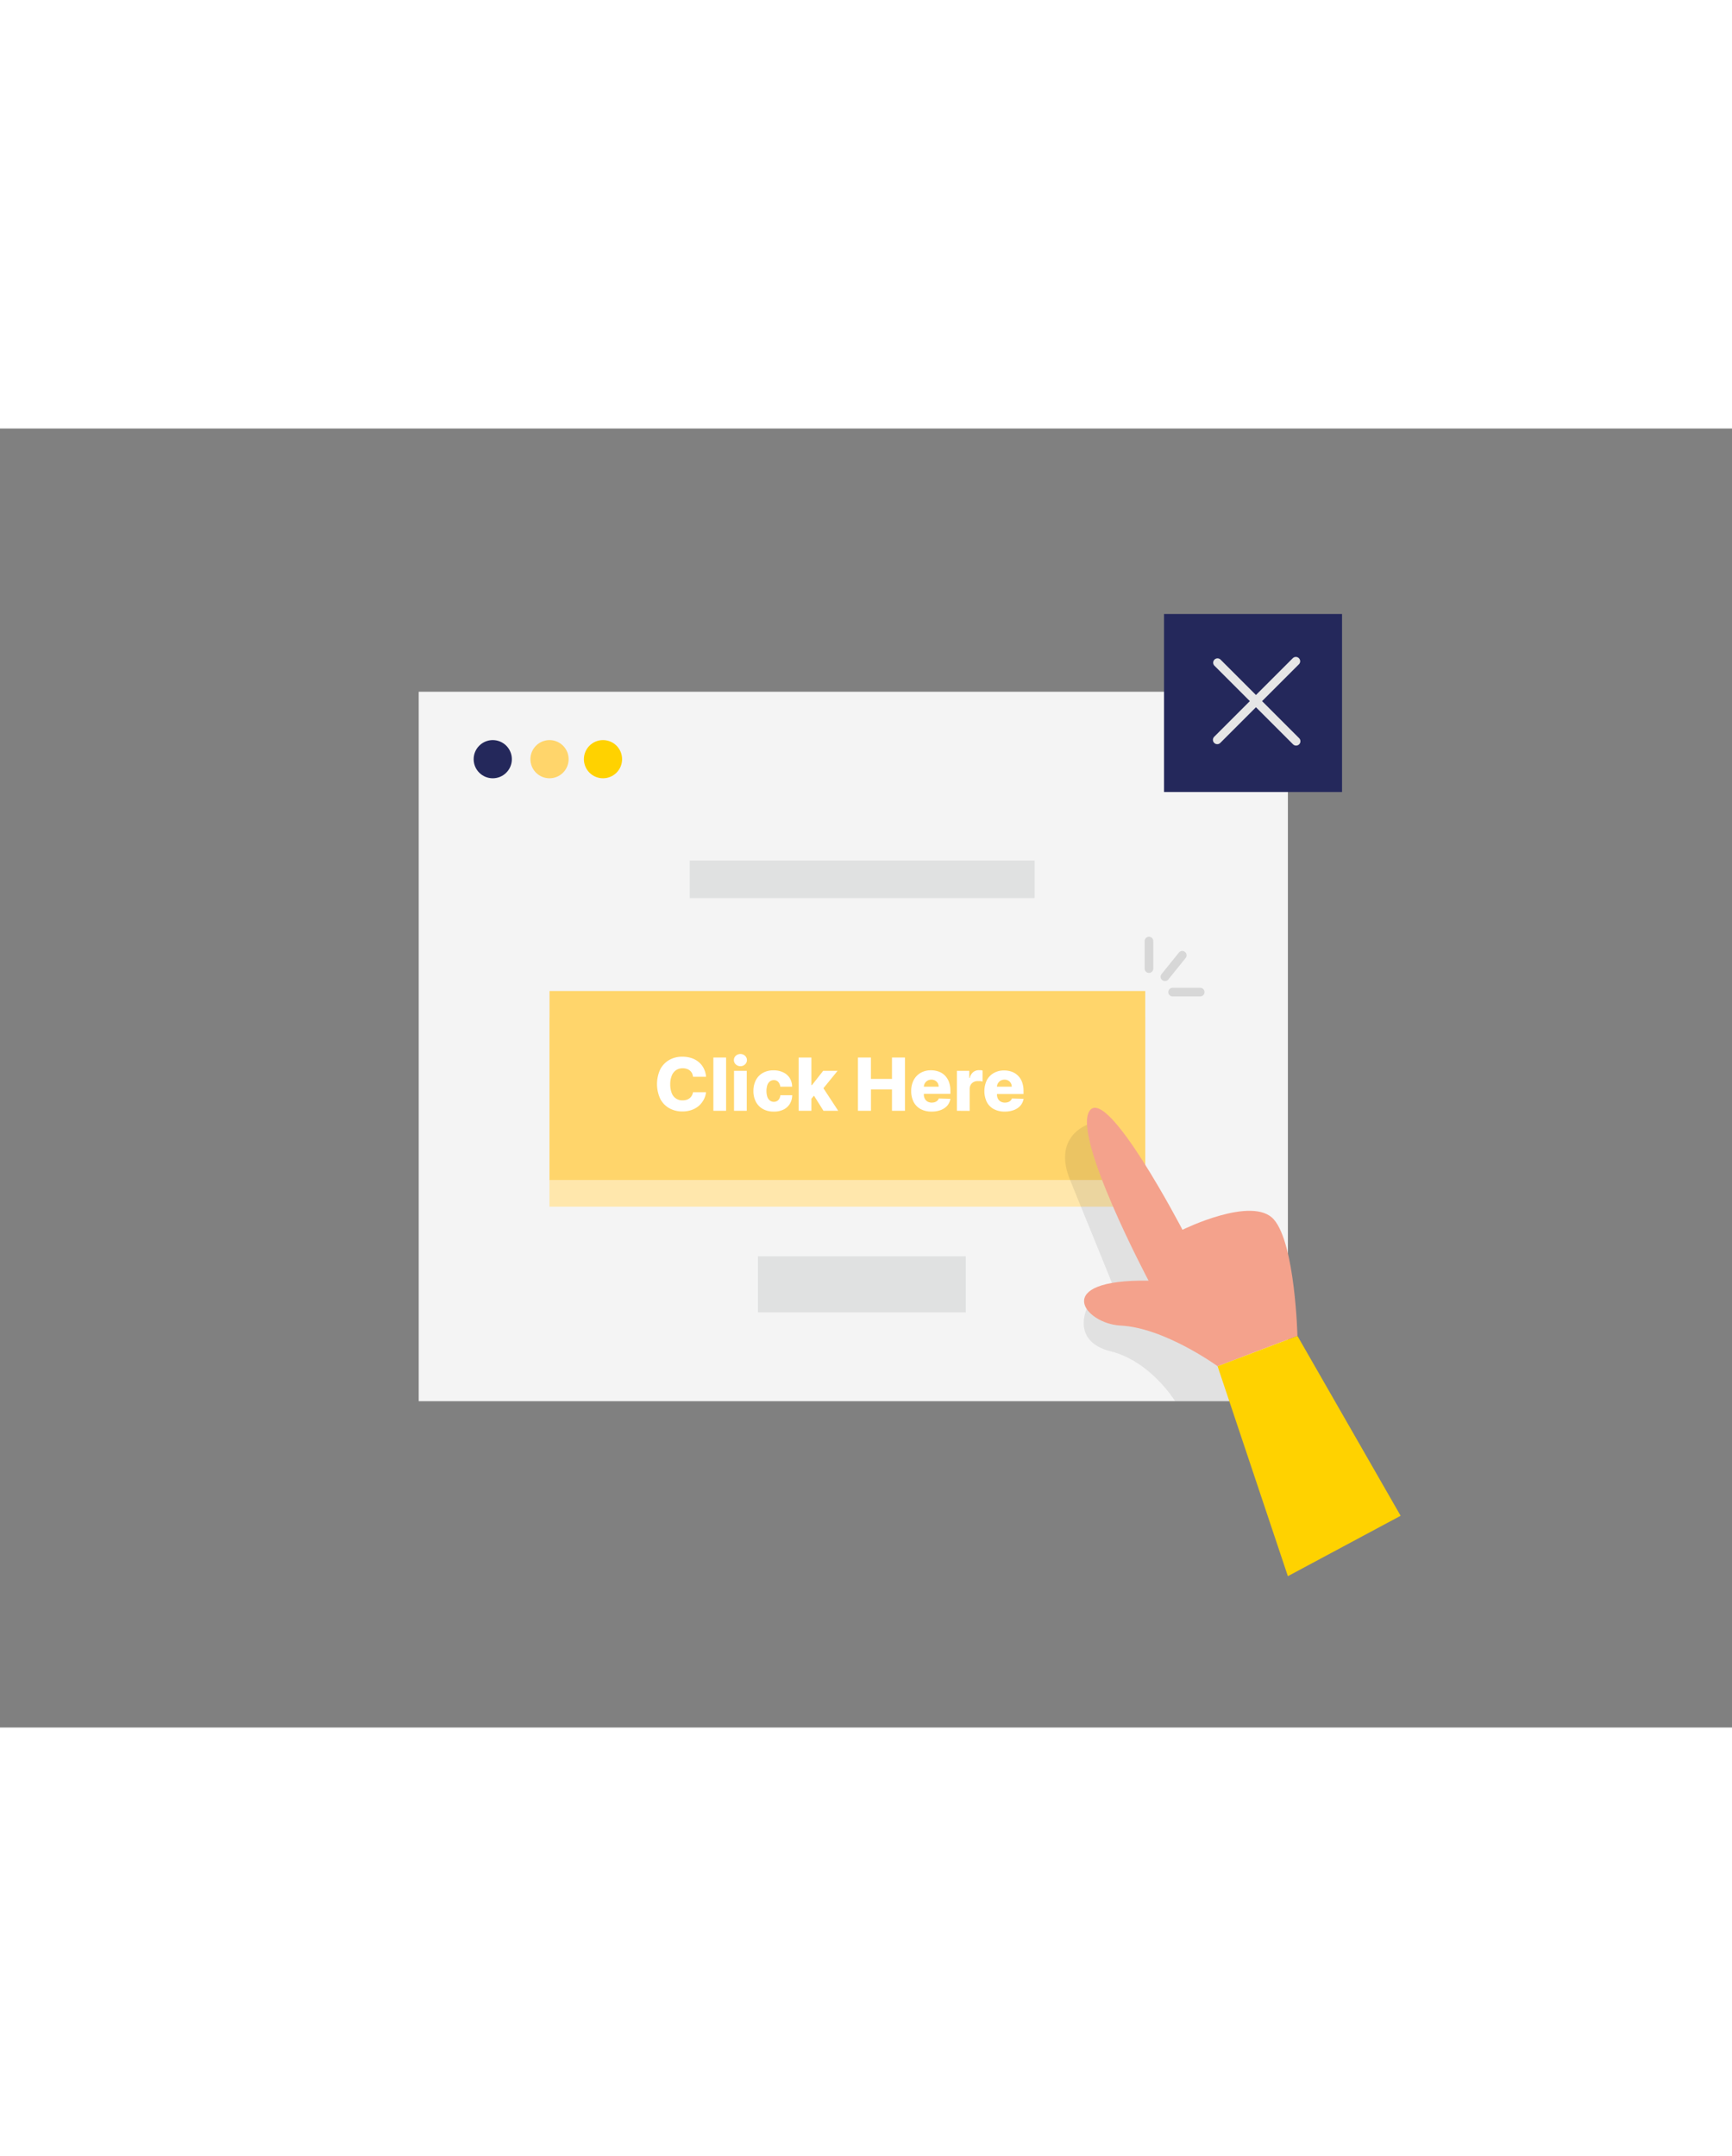 <svg id="Layer_1" data-name="Layer 1" xmlns="http://www.w3.org/2000/svg" viewBox="0 0 400 300" data-imageid="sent-messages-7" imageName="Click Here" class="illustrations_image" style="width: 241px;"><rect x="0" y="0" width="400" height="300" fill="#808080" stroke="none"/><rect x="96.72" y="60.81" width="200.71" height="163.81" fill="#e6e6e6"/><rect x="96.72" y="60.81" width="200.71" height="163.81" fill="#fff" opacity="0.56"/><circle cx="113.8" cy="76.37" r="4.41" fill="#24285b"/><rect x="126.91" y="136.04" width="137.58" height="43.64" fill="#ffd56b" class="target-color"/><rect x="126.91" y="136.04" width="137.58" height="43.64" fill="#fff" opacity="0.44"/><circle cx="126.91" cy="76.37" r="4.41" fill="#ffd56b" class="target-color"/><circle cx="139.26" cy="76.37" r="4.41" fill="#ffd200"/><rect x="126.91" y="129.91" width="137.58" height="43.64" fill="#ffd56b" class="target-color"/><path d="M251.05,160.82s-8,2.76-3.92,12.73,11.74,28.87,11.74,28.87l-7.9.92s-3.59,7.5,5.6,9.8,14.81,11.48,14.81,11.48h17.36l-3.31-18.37s-19.66-25.31-20.94-26.57S251.05,160.82,251.05,160.82Z" opacity="0.08"/><path d="M163.06,149.72h-3a2.76,2.76,0,0,0-.24-.83,2.06,2.06,0,0,0-1.22-1,2.73,2.73,0,0,0-.92-.14,2.68,2.68,0,0,0-1.54.43,2.83,2.83,0,0,0-1,1.27,5.21,5.21,0,0,0-.35,2,5.31,5.31,0,0,0,.35,2.05,2.56,2.56,0,0,0,2.51,1.66,3.16,3.16,0,0,0,.9-.12,2.28,2.28,0,0,0,.71-.37,2,2,0,0,0,.51-.6,2.25,2.25,0,0,0,.28-.79h3a4.56,4.56,0,0,1-.47,1.61,5.54,5.54,0,0,1-1.08,1.45,5.2,5.2,0,0,1-1.67,1,6.24,6.24,0,0,1-2.25.38,6.05,6.05,0,0,1-3-.74,5.23,5.23,0,0,1-2.08-2.14,8.12,8.12,0,0,1,0-6.88,5.37,5.37,0,0,1,2.1-2.15,6,6,0,0,1,3-.73,6.56,6.56,0,0,1,2.07.31,5.07,5.07,0,0,1,1.67.9,4.62,4.62,0,0,1,1.17,1.45A5.27,5.27,0,0,1,163.06,149.72Z" fill="#fff"/><path d="M167.69,145.27v12.3h-2.94v-12.3Z" fill="#fff"/><path d="M171,147.27a1.54,1.54,0,0,1-1.07-.41,1.35,1.35,0,0,1,0-2,1.59,1.59,0,0,1,2.13,0,1.35,1.35,0,0,1,0,2A1.51,1.51,0,0,1,171,147.27Zm-1.48,10.3v-9.23h2.94v9.23Z" fill="#fff"/><path d="M178.66,157.75a4.92,4.92,0,0,1-2.5-.61,4,4,0,0,1-1.6-1.67A5.18,5.18,0,0,1,174,153a5.32,5.32,0,0,1,.56-2.49,4.05,4.05,0,0,1,1.6-1.68,4.94,4.94,0,0,1,2.49-.6,5.06,5.06,0,0,1,2.24.47,3.56,3.56,0,0,1,1.49,1.3,3.86,3.86,0,0,1,.56,2H180.2a1.9,1.9,0,0,0-.48-1.11,1.35,1.35,0,0,0-1-.4,1.48,1.48,0,0,0-.9.28,1.86,1.86,0,0,0-.6.84,4.64,4.64,0,0,0,0,2.76,1.86,1.86,0,0,0,.6.84,1.49,1.49,0,0,0,.9.29,1.43,1.43,0,0,0,.72-.18,1.34,1.34,0,0,0,.52-.51,2,2,0,0,0,.26-.83h2.74a3.93,3.93,0,0,1-.56,2,3.46,3.46,0,0,1-1.48,1.32A4.87,4.87,0,0,1,178.66,157.75Z" fill="#fff"/><path d="M184.45,157.57v-12.3h2.94v12.3Zm2.65-2.42v-3.5h.41l2.6-3.31h3.33l-3.86,4.74h-.78Zm3.08,2.42-2.41-3.83,1.93-2.09,3.88,5.92Z" fill="#fff"/><path d="M198.14,157.57v-12.3h3v4.94H206v-4.94h3v12.3h-3v-4.94h-4.85v4.94Z" fill="#fff"/><path d="M215.11,157.75a5.19,5.19,0,0,1-2.5-.58,4,4,0,0,1-1.61-1.64,5.44,5.44,0,0,1-.56-2.54,5.27,5.27,0,0,1,.57-2.5,4.13,4.13,0,0,1,1.59-1.67,4.7,4.7,0,0,1,2.42-.6,5.15,5.15,0,0,1,1.8.31,3.85,3.85,0,0,1,1.42.91,4.18,4.18,0,0,1,.92,1.48,5.69,5.69,0,0,1,.33,2v.74h-8V152h5.29a1.74,1.74,0,0,0-.22-.83,1.59,1.59,0,0,0-.6-.58,1.71,1.71,0,0,0-.86-.21,1.82,1.82,0,0,0-.88.22,1.7,1.7,0,0,0-.62.6,1.72,1.72,0,0,0-.24.85v1.73a2.07,2.07,0,0,0,.22,1,1.67,1.67,0,0,0,.63.66,1.9,1.9,0,0,0,1,.24,2.19,2.19,0,0,0,.7-.11,1.56,1.56,0,0,0,.55-.32,1.24,1.24,0,0,0,.34-.52l2.7.08a3.43,3.43,0,0,1-.73,1.58,3.88,3.88,0,0,1-1.49,1A5.79,5.79,0,0,1,215.11,157.75Z" fill="#fff"/><path d="M221,157.57v-9.23h2.85V150h.1a2.55,2.55,0,0,1,.82-1.37,2.15,2.15,0,0,1,1.33-.44l.42,0a2.15,2.15,0,0,1,.4.09v2.55a2.7,2.7,0,0,0-.55-.12c-.22,0-.42,0-.6,0a2,2,0,0,0-.94.23,1.72,1.72,0,0,0-.66.65,2,2,0,0,0-.23,1v5Z" fill="#fff"/><path d="M232,157.75a5.16,5.16,0,0,1-2.5-.58,3.92,3.92,0,0,1-1.61-1.64,5.95,5.95,0,0,1,0-5,4.15,4.15,0,0,1,1.6-1.67,4.7,4.7,0,0,1,2.42-.6,5.19,5.19,0,0,1,1.8.31,3.81,3.81,0,0,1,1.41.91,4.06,4.06,0,0,1,.93,1.48,5.69,5.69,0,0,1,.33,2v.74h-8V152h5.28a1.54,1.54,0,0,0-.22-.83,1.5,1.5,0,0,0-.59-.58,1.74,1.74,0,0,0-.86-.21,1.89,1.89,0,0,0-.89.22,1.67,1.67,0,0,0-.61.6,1.53,1.53,0,0,0-.24.85v1.73a2.07,2.07,0,0,0,.22,1,1.67,1.67,0,0,0,.63.66,1.89,1.89,0,0,0,1,.24,2.25,2.25,0,0,0,.71-.11,1.66,1.66,0,0,0,.55-.32,1.35,1.35,0,0,0,.34-.52l2.7.08a3.35,3.35,0,0,1-.74,1.58,3.8,3.8,0,0,1-1.49,1A5.77,5.77,0,0,1,232,157.75Z" fill="#fff"/><path d="M265.26,196.8s-17.71-33.35-13.62-39.23,21.45,27.48,21.45,27.48,16.17-8,21.1-2.38,5.45,26.89,5.45,26.89l-18.44,7s-12.2-8.88-22.41-9.39C250.43,206.76,242.53,196.46,265.26,196.8Z" fill="#f4a28c"/><polygon points="281.2 216.57 297.43 265.05 323.47 251.1 299.64 209.56 281.2 216.57" fill="#ffd200"/><rect x="268.83" y="42.84" width="41.11" height="41.11" fill="#24285b"/><line x1="299.27" y1="53.75" x2="281.12" y2="71.9" fill="none" stroke="#e6e6e6" stroke-linecap="round" stroke-linejoin="round" stroke-width="2"/><line x1="299.33" y1="72.23" x2="281.18" y2="54.08" fill="none" stroke="#e6e6e6" stroke-linecap="round" stroke-linejoin="round" stroke-width="2"/><line x1="265.35" y1="124.73" x2="265.35" y2="118.37" fill="none" opacity="0.12" stroke-linecap="round" stroke-linejoin="round" stroke-width="2" stroke="#000"/><line x1="270.81" y1="130.16" x2="277.18" y2="130.16" fill="none" opacity="0.12" stroke-linecap="round" stroke-linejoin="round" stroke-width="2" stroke="#000"/><line x1="269.04" y1="126.62" x2="273.04" y2="121.66" fill="none" opacity="0.12" stroke-linecap="round" stroke-linejoin="round" stroke-width="2" stroke="#000"/><rect x="175.04" y="191.18" width="48" height="12.94" fill="#c7c9c9" opacity="0.44"/><rect x="159.29" y="99.78" width="79.66" height="8.68" fill="#c7c9c9" opacity="0.44"/></svg>